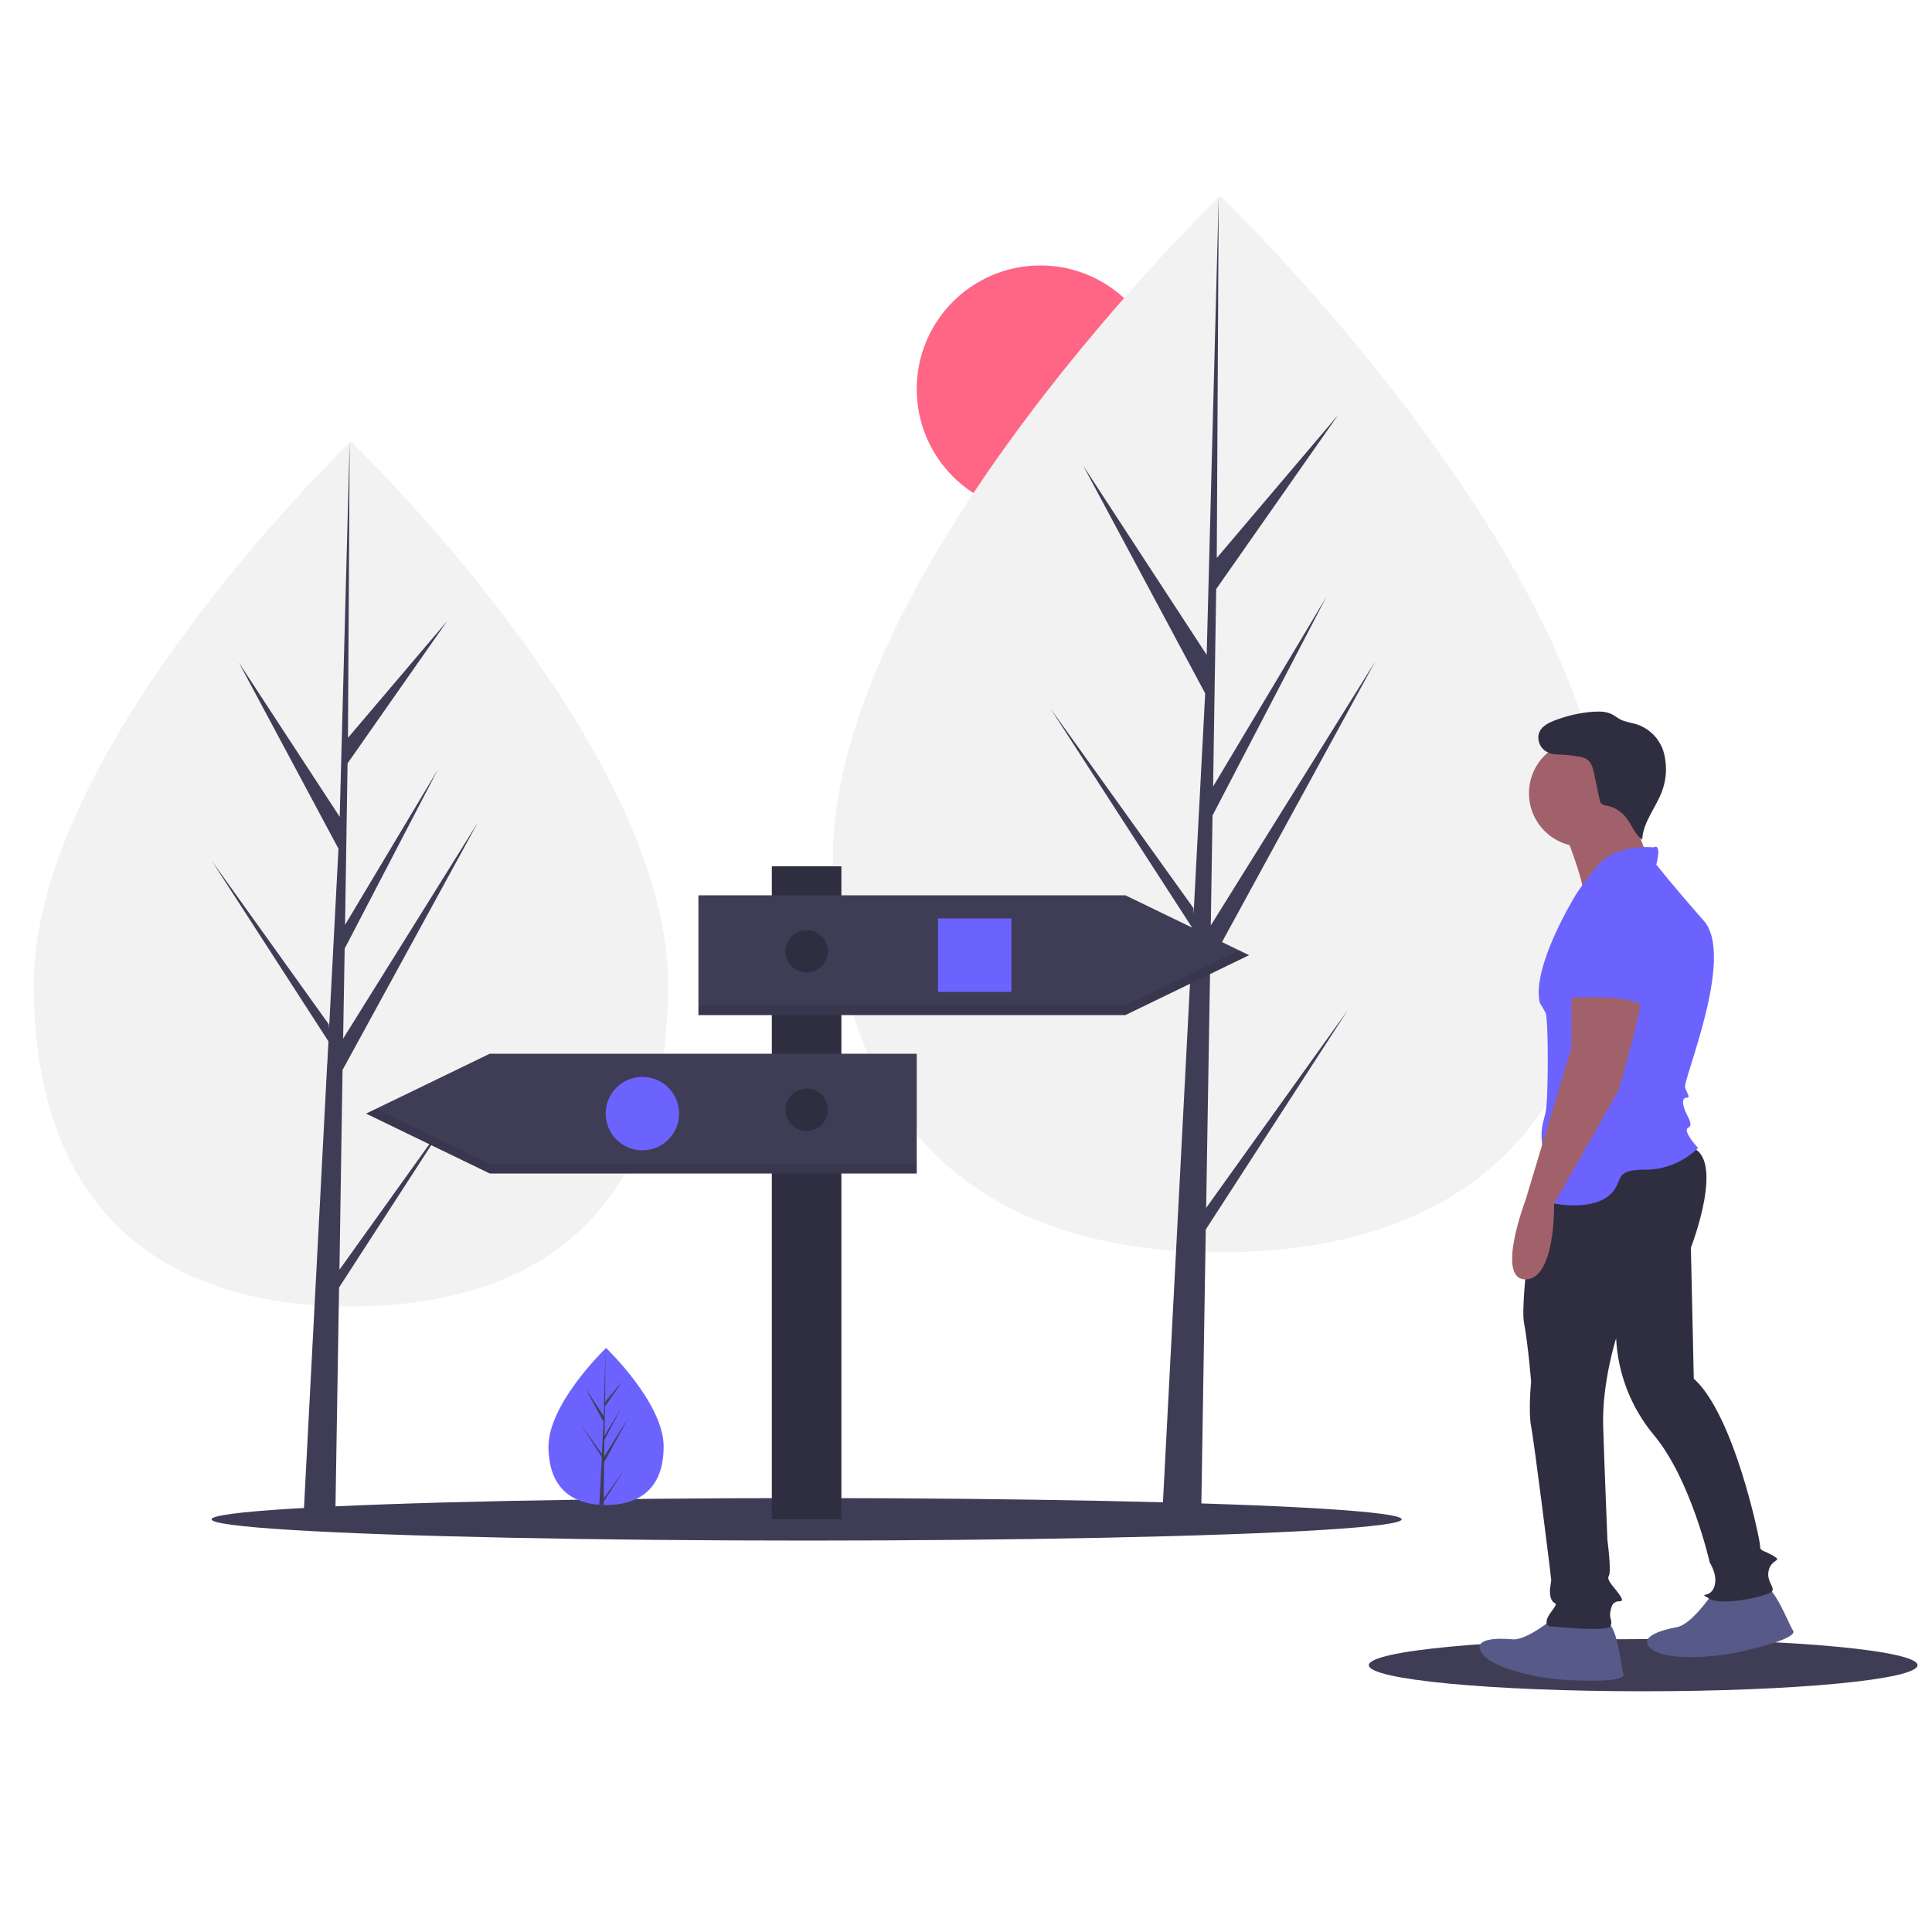 <?xml version="1.0" encoding="utf-8"?>
<!-- Generator: Adobe Illustrator 19.0.0, SVG Export Plug-In . SVG Version: 6.00 Build 0)  -->
<svg version="1.1" xmlns="http://www.w3.org/2000/svg" xmlns:xlink="http://www.w3.org/1999/xlink" x="0px" y="0px"
	 viewBox="0 0 1000 1000" style="enable-background:new 0 0 1000 1000;" xml:space="preserve">
<style type="text/css">
	.st0{fill:#FF6584;}
	.st1{fill:#F2F2F2;}
	.st2{fill:#3F3D56;}
	.st3{fill:#2F2E41;}
	.st4{opacity:0.1;enable-background:new    ;}
	.st5{fill:#6C63FF;}
	.st6{fill:#575A89;}
	.st7{fill:#A0616A;}
</style>
<g id="_x23_wild_x28_have_x5B_tree_x2C_sign_x2C_sun_x5D__x29_">
	<g>
		<g>
			<g>
				<circle class="st0" cx="538.5" cy="201.4" r="64"/>
				<path class="st1" d="M345.8,509.4c0,123.6-73.5,166.8-164.1,166.8S17.5,633,17.5,509.4s164.1-280.9,164.1-280.9
					S345.8,385.8,345.8,509.4z"/>
				<polygon class="st2" points="175.7,657.2 177.3,553.8 247.3,425.8 177.6,537.6 178.4,491 226.6,398.4 178.6,478.7 178.6,478.7 
					179.9,395.1 231.5,321.4 180.1,381.9 181,228.5 175.6,431.6 176.1,423.2 123.6,342.9 175.2,439.3 170.3,532.7 170.2,530.2 
					109.7,445.7 170,539 169.4,550.7 169.3,550.9 169.3,551.8 156.9,788.9 173.5,788.9 175.5,666.4 235.7,573.4 				"/>
				<path class="st1" d="M832.1,444.5c0,151-89.8,203.7-200.5,203.7s-200.5-52.7-200.5-203.7s200.5-343.1,200.5-343.1
					S832.1,293.5,832.1,444.5z"/>
				<polygon class="st2" points="624.3,625.2 626.4,498.8 711.8,342.4 626.7,479 627.6,422.1 686.5,309 627.9,407.1 627.9,407.1 
					629.5,304.9 692.6,214.8 629.8,288.8 630.8,101.4 624.3,349.5 624.8,339.3 560.7,241.1 623.8,358.9 617.8,473.1 617.7,470 
					543.7,366.7 617.4,480.7 616.7,495 616.6,495.2 616.6,496.4 601.5,786 621.7,786 624.1,636.4 697.7,522.7 				"/>
				<ellipse class="st2" cx="417.5" cy="786.4" rx="308" ry="11"/>
				<rect x="399.5" y="448.4" class="st3" width="36" height="338"/>
				<polygon class="st2" points="582.5,525.4 361.5,525.4 361.5,463.4 582.5,463.4 646.5,494.4 				"/>
				<polygon class="st4" points="582.5,520.4 361.5,520.4 361.5,525.4 582.5,525.4 646.5,494.4 641.3,491.9 				"/>
				<polygon class="st2" points="253.5,607.4 474.5,607.4 474.5,545.4 253.5,545.4 189.5,576.4 				"/>
				<polygon class="st4" points="194.6,573.9 189.5,576.4 253.5,607.4 474.5,607.4 474.5,602.4 253.5,602.4 				"/>
				<rect x="485.5" y="475.4" class="st5" width="38" height="38"/>
				<circle class="st5" cx="332.5" cy="576.4" r="19"/>
				<circle class="st3" cx="417.5" cy="492.4" r="11"/>
				<circle class="st3" cx="417.5" cy="574.4" r="11"/>
				<path class="st5" d="M343.5,748.7c0,22.5-13.4,30.3-29.8,30.3c-0.4,0-0.8,0-1.1,0c-0.8,0-1.5-0.1-2.3-0.1
					c-14.9-1.1-26.4-9.3-26.4-30.2c0-21.6,27.6-48.9,29.7-50.9l0,0c0.1-0.1,0.1-0.1,0.1-0.1S343.5,726.2,343.5,748.7z"/>
				<path class="st2" d="M312.5,775.6l10.9-15.2l-10.9,16.8v1.8c-0.8,0-1.5-0.1-2.3-0.1l1.2-22.5v-0.2l0,0l0.1-2.1l-11-17l11,15.4
					v0.5l0.9-17l-9.4-17.5l9.5,14.5l0.9-35.2v-0.1v0.1l-0.2,27.8l9.3-11l-9.4,13.4l-0.2,15.2l8.7-14.6l-8.8,16.8l-0.1,8.5l12.7-20.3
					l-12.7,23.3L312.5,775.6z"/>
			</g>
		</g>
	</g>
</g>
<g id="_x23_man_x28_stand_x29_">
	<g>
		<g>
			<g>
				<ellipse class="st2" cx="850.5" cy="861.9" rx="142" ry="13.5"/>
				<path class="st6" d="M804.5,837.3c0,0-14.2,11.9-21.6,11.2s-21.6-0.7-15.6,7.5s30.6,12.7,41,13.4s33.5,1.5,32-3
					s-3-25.3-8.9-26.8C825.4,838,804.5,837.3,804.5,837.3z"/>
				<path class="st6" d="M885.8,825.6c0,0-10.4,15.3-17.8,16.6c-7.4,1.3-21,5.1-13.1,11.4c7.9,6.3,32.8,4,43.1,1.9
					s32.7-7.6,30.1-11.5s-9.7-23.6-15.8-23.4S885.8,825.6,885.8,825.6z"/>
				<path class="st3" d="M796.2,606.9c0,0-9.6,65.7-7.4,77.6c2.2,11.9,3.7,30.6,3.7,30.6s-1.5,15.6,0,23.1s10.4,78.2,10.4,79.7
					s-1.5,6,0,9.7s4.5,0.7,0,6.7s-1.5,7.5-0.7,7.5c0.7,0,29.8,3,31.3,0s-0.7-3.7,0-7.5s1.5-4.5,3-5.2s4.5,0.7,2.2-3s-7.5-8.2-6-10.4
					s-0.7-18.6-0.7-18.6s-1.5-36.5-2.2-58.9s6.7-45.5,6.7-45.5c0.9,18.3,7.7,35.8,19.4,49.9c19.4,23.1,29.1,66.3,29.1,66.3
					s4.5,6.7,2.2,12.7s-8.9,2.2-2.2,6s29.8-1.5,32-3.7s-3-5.2-1.5-11.2s7.5-4.5,2.2-7.5c-5.2-3-6.7-2.2-6.7-5.2
					s-13.4-67.8-34.3-86.4l-1.5-67.8c0,0,18.6-47.7-0.7-52.2C855.2,589.1,796.2,606.9,796.2,606.9z"/>
				<path class="st7" d="M809.7,430.4c0,0,12.7,31.3,9.7,35.8s36.5-14.9,36.5-14.9s-12.7-31.3-12.7-35
					C843.3,412.5,809.7,430.4,809.7,430.4z"/>
				<circle class="st7" cx="819" cy="410.6" r="27.6"/>
				<path class="st5" d="M855.9,438.6c0,0-19.4-2.2-29.1,9.7c-9.7,11.9-11.2,14.9-11.2,14.9s-23.1,37.3-18.6,55.9
					c1.1,1.7,2.1,3.4,3,5.2c1.5,3,1.5,44.7,0,51.4s-3,8.9-1.5,18.6s-11.9,25.3,3.7,28.3c15.6,3,27.6,0.7,32.8-6s0.7-11.2,17.1-11.2
					s26.8-11.2,26.8-11.2s-8.2-8.9-5.2-10.4s0-5.2-1.5-8.9s-1.5-6.7,0.7-6.7s0.7-1.5-0.7-5.2s26.1-67.8,9.7-86.4
					c-16.4-18.6-24.6-29.1-24.6-29.1S860.4,436.3,855.9,438.6z"/>
				<path class="st7" d="M813.4,509.4v32.8l-23.8,79c0,0-15.6,41,0,41s14.8-39.1,14.8-39.1l33.6-59.2c0,0,13.4-46.9,11.9-50.7
					C848.5,509.4,813.4,509.4,813.4,509.4z"/>
				<path class="st5" d="M826.1,460.9c0,0-22.4,8.9-16.4,32.8c6,23.8,0,23.1,0,23.1s30.6-3,40.2,3.7l2.2-8.9
					C852.2,511.6,861.1,460.2,826.1,460.9z"/>
				<path class="st3" d="M809.6,389.9c-3.5,1.2-7.4,0.6-10.3-1.6c-2.8-2.3-4-6.6-2.3-9.8c1.4-2.8,4.5-4.3,7.4-5.5
					c6.5-2.5,13.3-4.1,20.2-4.6c3.3-0.2,6.8-0.2,9.7,1.3c1.5,0.7,2.7,1.8,4.2,2.6c2.7,1.4,5.7,1.7,8.6,2.6
					c5.9,1.9,10.7,6.3,13.2,12.1c0.8,1.9,1.3,3.9,1.6,6c0.9,5.6,0.3,11.4-1.7,16.7c-3.2,8.5-9.8,15.9-10.2,24.9
					c-4.1-3-5.6-8.3-8.9-12.1c-2.4-2.8-5.8-4.8-9.4-5.5c-1-0.1-2-0.4-2.8-1c-0.6-0.7-0.9-1.5-1-2.4l-2.8-13.2
					c-0.6-2.7-1.3-5.6-3.5-7.2c-1.4-0.9-2.9-1.4-4.5-1.6c-3.8-0.7-7.7-1-11.7-1.1"/>
			</g>
		</g>
	</g>
</g>
</svg>
